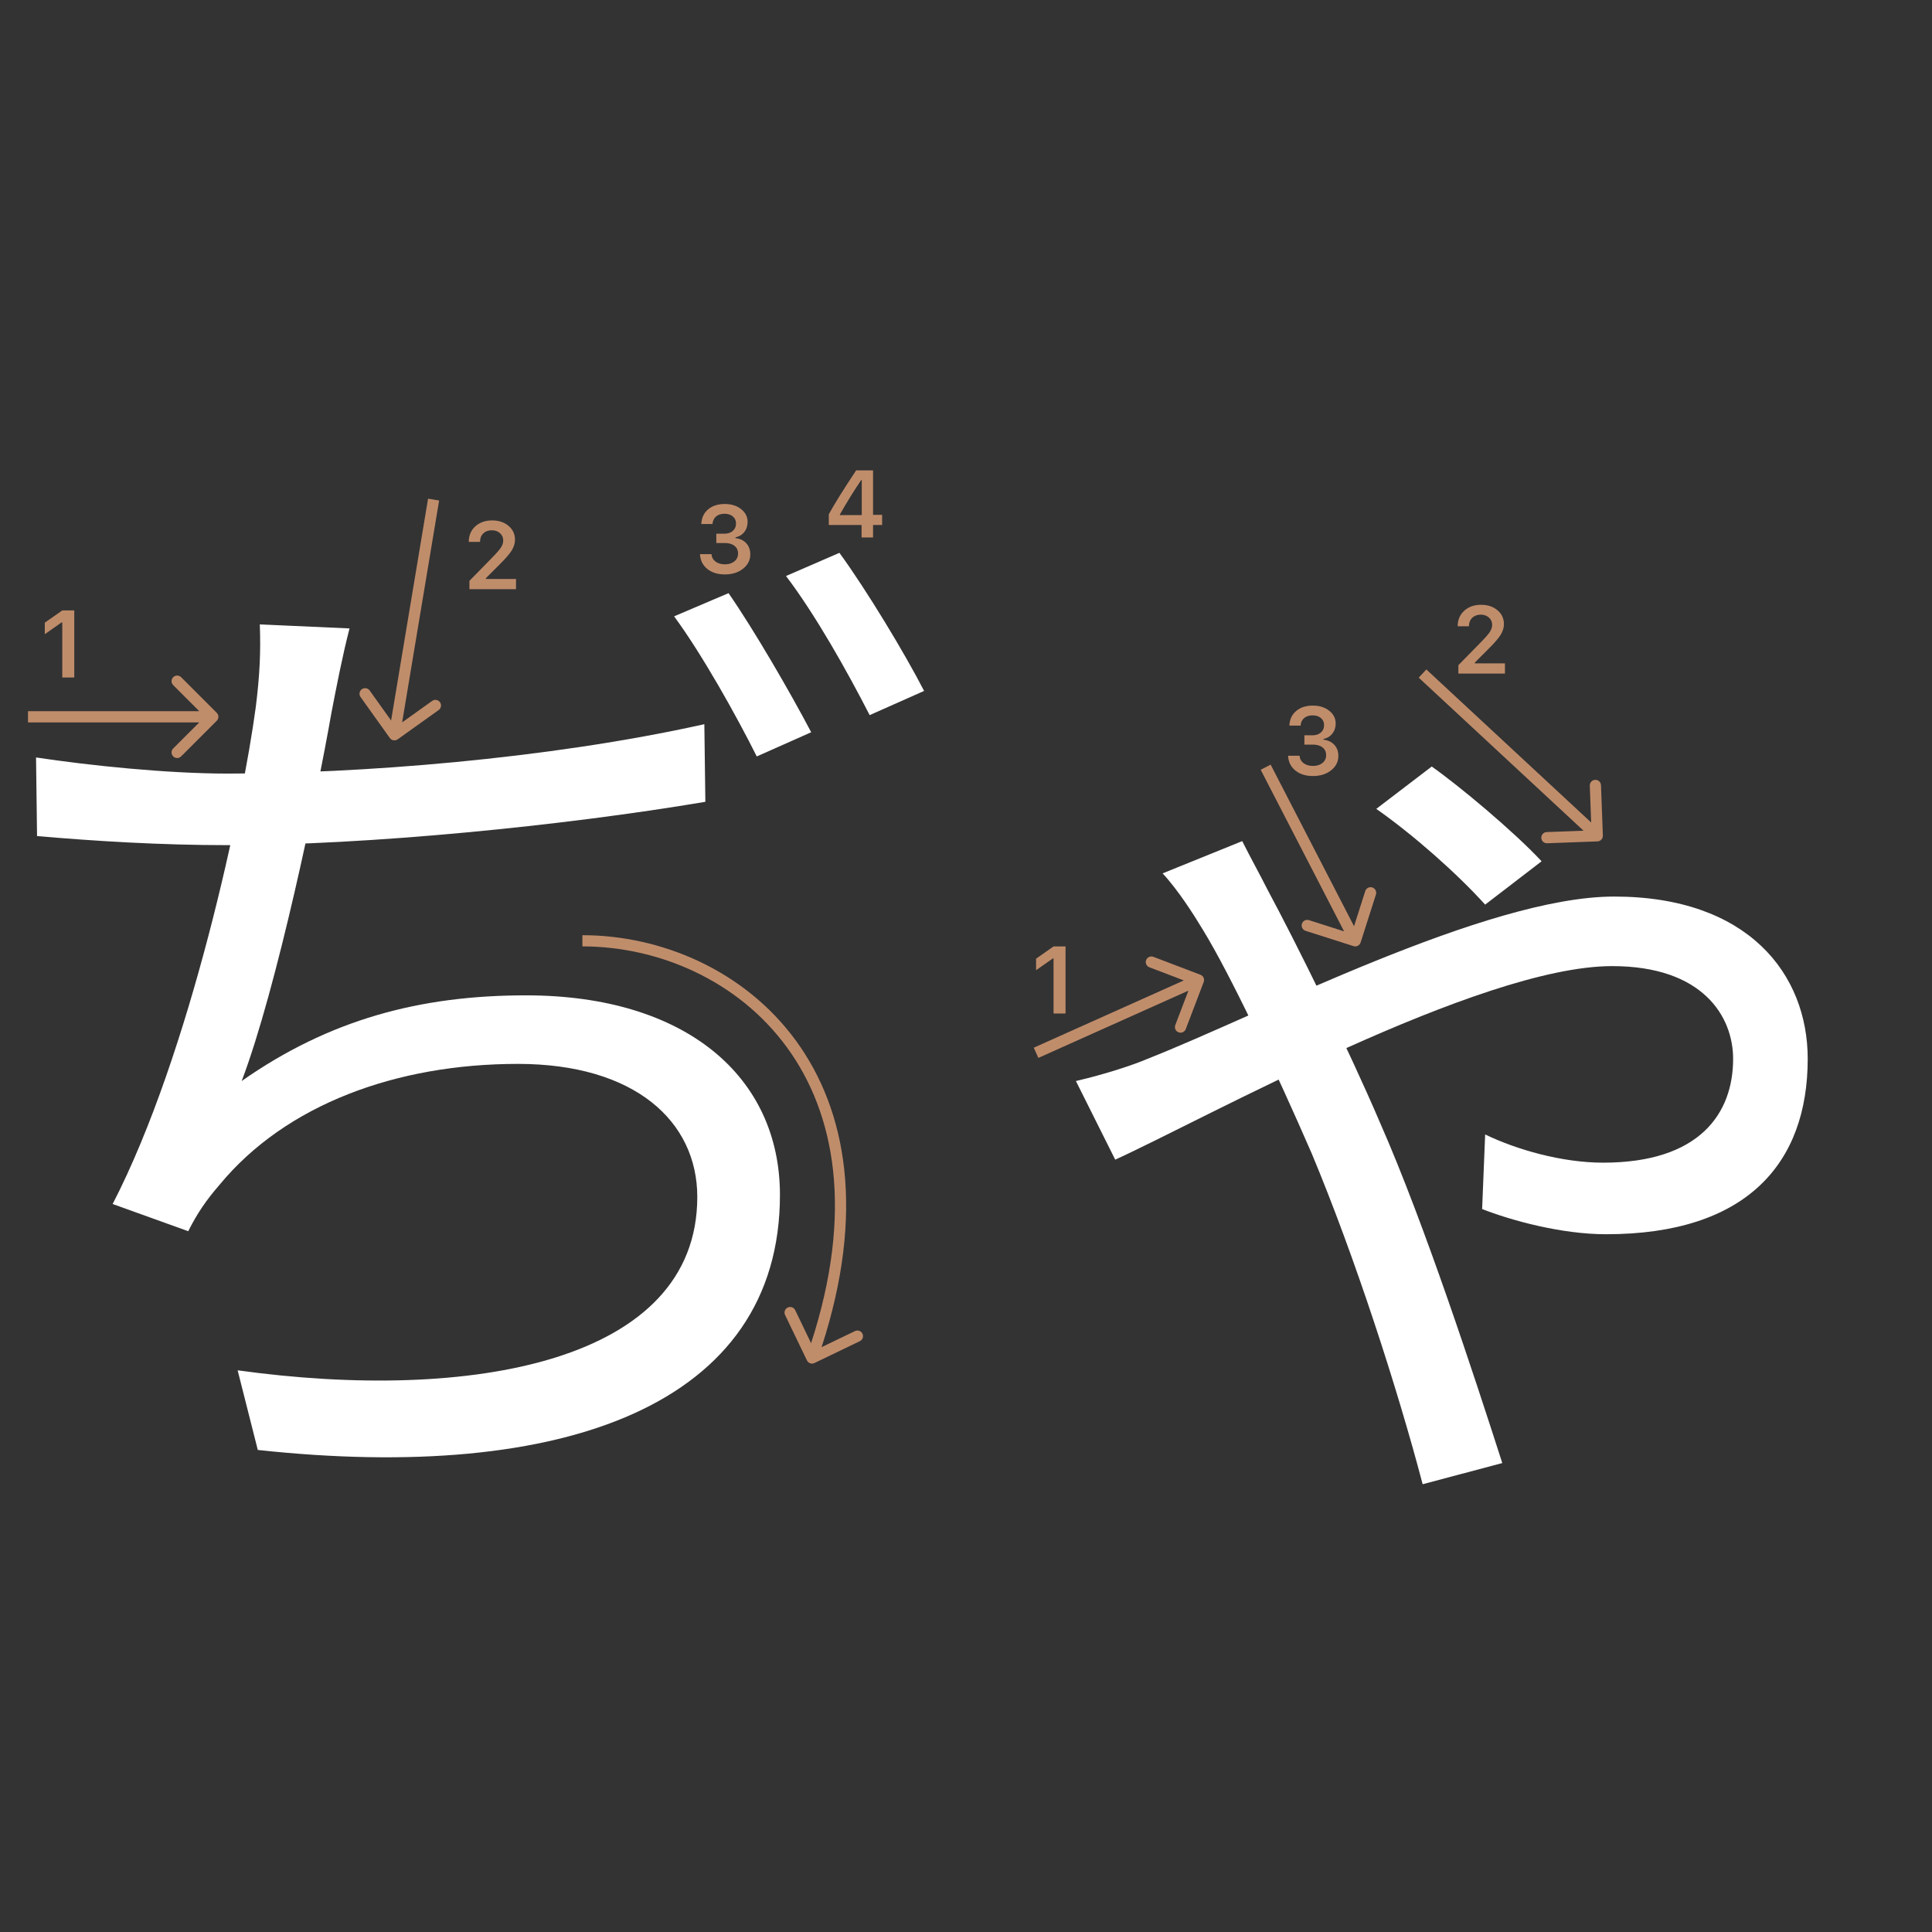 <svg width="345" height="345" viewBox="0 0 345 345" fill="none" xmlns="http://www.w3.org/2000/svg">
<rect x="0" y="0" width="345" height="345" fill="#333333" stroke="none"/>
<path d="M265.206 161.54C260.166 155.96 252.426 149.12 245.766 144.44L255.666 136.88C260.526 140.3 270.246 148.4 275.286 153.8L265.206 161.54ZM221.826 150.2C223.266 153.08 225.066 156.32 226.326 158.84C231.366 168.2 240.726 187.1 246.486 200.6C254.406 218.6 263.226 245.6 268.266 261.26L254.046 265.04C249.546 247.94 241.986 224.54 234.246 206C227.586 190.7 219.666 173.96 214.806 166.04C213.186 163.34 210.306 158.84 207.606 155.96L221.826 150.2ZM192.126 193.04C197.526 191.78 202.386 190.16 204.906 189.08C225.066 181.16 265.386 160.1 288.246 160.1C312.186 160.1 322.806 173.96 322.806 189.08C322.806 207.8 311.826 220.4 286.806 220.4C278.706 220.4 269.706 217.88 264.666 215.9L265.206 202.58C270.786 205.28 278.886 207.62 286.266 207.62C303.546 207.62 309.486 198.8 309.486 189.08C309.486 181.52 304.086 172.52 287.886 172.52C264.126 172.52 214.986 199.88 199.146 207.08L192.126 193.04Z" fill="white"/>
<path d="M62.416 112.22C61.156 117.08 60.075 122.66 59.175 127.34C56.656 141.74 49.456 176.48 43.156 193.04C58.816 182.06 75.016 177.74 93.915 177.74C122.536 177.74 139.276 192.32 139.276 213.38C139.276 250.82 100.756 264.86 46.035 258.92L42.435 244.7C84.016 250.46 124.516 243.26 124.516 213.74C124.516 200.24 113.356 189.98 92.476 189.98C70.876 189.98 51.075 197.18 39.196 211.58C36.855 214.28 35.236 216.62 33.615 219.86L20.116 215C33.975 188.18 43.336 143.72 45.675 126.26C46.395 120.5 46.575 116.36 46.395 111.5L62.416 112.22ZM6.436 135.26C15.976 136.7 29.835 138.14 40.636 138.14C63.676 138.14 97.516 135.62 125.776 129.32L125.956 143.18C100.396 147.5 65.475 150.92 40.816 150.92C28.576 150.92 17.055 150.2 6.616 149.3L6.436 135.26ZM130.096 105.92C134.596 112.4 141.076 123.56 144.856 130.76L135.136 135.08C131.536 127.88 125.416 116.9 120.376 110.06L130.096 105.92ZM149.896 98.72C154.756 105.38 161.596 116.72 165.016 123.38L155.296 127.7C151.336 119.96 145.576 109.7 140.356 102.86L149.896 98.72Z" fill="white"/>
<path d="M188.134 180.978V171.158H187.993L185.013 173.25V171.191L188.142 169H190.275V180.978H188.134Z" fill="#C08D6B"/>
<path d="M260.307 111.802C260.307 110.684 260.694 109.771 261.469 109.062C262.249 108.354 263.253 108 264.482 108C265.666 108 266.64 108.324 267.404 108.971C268.173 109.619 268.558 110.443 268.558 111.445C268.558 112.087 268.364 112.723 267.977 113.354C267.589 113.979 266.886 114.796 265.868 115.803L263.361 118.318V118.459H268.74V120.277H260.423V118.791L264.416 114.707C265.235 113.877 265.78 113.254 266.051 112.839C266.322 112.419 266.458 111.998 266.458 111.578C266.458 111.052 266.264 110.618 265.876 110.274C265.495 109.931 265.008 109.76 264.416 109.76C263.79 109.76 263.284 109.948 262.896 110.324C262.509 110.701 262.315 111.193 262.315 111.802V111.835H260.307V111.802Z" fill="#C08D6B"/>
<path d="M232.926 132.964V131.304H234.387C234.996 131.304 235.491 131.138 235.873 130.806C236.255 130.469 236.446 130.031 236.446 129.495C236.446 128.963 236.258 128.54 235.881 128.225C235.511 127.904 235.013 127.743 234.387 127.743C233.767 127.743 233.264 127.906 232.876 128.233C232.495 128.559 232.284 129.005 232.246 129.569H230.245C230.3 128.468 230.704 127.599 231.457 126.963C232.21 126.321 233.208 126 234.454 126C235.616 126 236.581 126.304 237.351 126.913C238.125 127.516 238.513 128.277 238.513 129.196C238.513 129.899 238.316 130.499 237.923 130.997C237.536 131.495 237.01 131.813 236.346 131.952V132.093C237.165 132.187 237.81 132.494 238.28 133.014C238.756 133.534 238.994 134.193 238.994 134.99C238.994 136.019 238.562 136.874 237.699 137.555C236.841 138.235 235.762 138.576 234.462 138.576C233.173 138.576 232.121 138.246 231.308 137.588C230.5 136.929 230.068 136.052 230.013 134.957H232.063C232.107 135.51 232.348 135.953 232.785 136.285C233.222 136.611 233.787 136.774 234.479 136.774C235.165 136.774 235.724 136.597 236.155 136.243C236.592 135.883 236.811 135.421 236.811 134.857C236.811 134.27 236.598 133.808 236.172 133.471C235.746 133.133 235.165 132.964 234.429 132.964H232.926Z" fill="#C08D6B"/>
<path d="M127.914 96.964V95.304H129.375C129.983 95.304 130.479 95.138 130.86 94.806C131.242 94.469 131.433 94.031 131.433 93.495C131.433 92.963 131.245 92.54 130.869 92.225C130.498 91.904 130 91.743 129.375 91.743C128.755 91.743 128.251 91.906 127.864 92.233C127.482 92.559 127.272 93.005 127.233 93.569H125.232C125.288 92.468 125.692 91.599 126.444 90.963C127.197 90.321 128.196 90 129.441 90C130.603 90 131.569 90.304 132.338 90.913C133.113 91.516 133.5 92.277 133.5 93.196C133.5 93.899 133.304 94.499 132.911 94.997C132.523 95.495 131.998 95.813 131.333 95.952V96.093C132.153 96.187 132.797 96.494 133.268 97.014C133.743 97.534 133.981 98.193 133.981 98.99C133.981 100.019 133.55 100.874 132.687 101.555C131.829 102.235 130.75 102.576 129.449 102.576C128.16 102.576 127.108 102.246 126.295 101.588C125.487 100.929 125.055 100.052 125 98.957H127.05C127.095 99.51 127.335 99.953 127.772 100.285C128.21 100.611 128.774 100.774 129.466 100.774C130.152 100.774 130.711 100.597 131.143 100.243C131.58 99.883 131.798 99.421 131.798 98.857C131.798 98.27 131.585 97.808 131.159 97.471C130.733 97.133 130.152 96.964 129.416 96.964H127.914Z" fill="#C08D6B"/>
<path fill-rule="evenodd" clip-rule="evenodd" d="M285.892 140.219L286.225 149.213C286.246 149.764 285.815 150.228 285.263 150.249L276.269 150.582C275.717 150.603 275.253 150.172 275.233 149.62C275.212 149.068 275.643 148.604 276.195 148.584L282.776 148.34L253.343 121.01L254.704 119.544L284.137 146.874L283.893 140.293C283.873 139.741 284.304 139.277 284.856 139.256C285.408 139.236 285.872 139.667 285.892 140.219Z" fill="#C08D6B"/>
<path fill-rule="evenodd" clip-rule="evenodd" d="M205.958 170.862L214.368 174.065C214.884 174.262 215.143 174.84 214.947 175.356L211.743 183.766C211.546 184.282 210.968 184.541 210.452 184.345C209.936 184.148 209.677 183.57 209.874 183.054L212.218 176.9L185.421 188.912L184.603 187.087L211.4 175.075L205.246 172.73C204.73 172.534 204.471 171.956 204.667 171.44C204.864 170.924 205.442 170.665 205.958 170.862Z" fill="#C08D6B"/>
<path fill-rule="evenodd" clip-rule="evenodd" d="M245.702 159.731L242.966 168.305C242.798 168.831 242.235 169.121 241.709 168.953L233.135 166.217C232.609 166.049 232.318 165.486 232.486 164.96C232.654 164.434 233.217 164.144 233.743 164.311L240.017 166.314L225.124 137.459L226.901 136.542L241.794 165.397L243.797 159.123C243.964 158.596 244.527 158.306 245.053 158.474C245.579 158.642 245.87 159.204 245.702 159.731Z" fill="#C08D6B"/>
<path d="M11.121 120.977V111.157H10.98L8 113.249V111.19L11.129 108.999H13.263V120.977H11.121Z" fill="#C08D6B"/>
<path d="M83.712 96.734C83.712 95.617 84.099 94.704 84.874 93.995C85.654 93.287 86.659 92.933 87.887 92.933C89.072 92.933 90.045 93.256 90.809 93.904C91.578 94.551 91.963 95.376 91.963 96.377C91.963 97.019 91.769 97.656 91.382 98.287C90.995 98.912 90.292 99.728 89.273 100.735L86.767 103.25V103.392H92.145V105.209H83.828V103.724L87.821 99.64C88.64 98.81 89.185 98.187 89.456 97.772C89.727 97.351 89.863 96.931 89.863 96.51C89.863 95.984 89.669 95.55 89.282 95.207C88.9 94.864 88.413 94.692 87.821 94.692C87.195 94.692 86.689 94.88 86.302 95.257C85.914 95.633 85.721 96.126 85.721 96.734V96.768H83.712V96.734Z" fill="#C08D6B"/>
<path fill-rule="evenodd" clip-rule="evenodd" d="M78.334 126.793L71.01 132.024C70.56 132.345 69.936 132.241 69.615 131.792L64.384 124.468C64.063 124.018 64.167 123.394 64.616 123.073C65.066 122.752 65.69 122.856 66.011 123.305L69.839 128.665L76.442 89.046L78.415 89.375L71.812 128.993L77.171 125.165C77.62 124.844 78.245 124.948 78.566 125.398C78.887 125.847 78.783 126.472 78.334 126.793Z" fill="#C08D6B"/>
<path fill-rule="evenodd" clip-rule="evenodd" d="M145.434 243.4C144.936 243.639 144.339 243.43 144.099 242.933L140.195 234.824C139.955 234.326 140.164 233.728 140.662 233.489C141.16 233.249 141.757 233.458 141.997 233.956L144.837 239.855C152.507 216.259 149.054 198.758 140.566 187.087C131.779 175.004 117.474 168.999 104 168.999L104 166.999C118.026 166.999 132.971 173.243 142.184 185.911C151.143 198.229 154.568 216.46 146.709 240.566L152.675 237.693C153.173 237.454 153.771 237.663 154.01 238.161C154.25 238.658 154.041 239.256 153.543 239.495L145.434 243.4Z" fill="#C08D6B"/>
<path fill-rule="evenodd" clip-rule="evenodd" d="M32.343 120.928L38.707 127.292C39.098 127.682 39.098 128.315 38.707 128.706L32.343 135.07C31.953 135.46 31.32 135.46 30.929 135.07C30.538 134.679 30.538 134.046 30.929 133.656L35.586 128.999H5V126.999H35.586L30.929 122.342C30.538 121.951 30.538 121.318 30.929 120.928C31.32 120.537 31.953 120.537 32.343 120.928Z" fill="#C08D6B"/>
<path d="M153.852 95.978V93.745H148V91.836C148.974 90.043 150.601 87.431 152.881 84H155.902V91.936H157.521V93.745H155.902V95.978H153.852ZM149.984 91.861V91.985H153.885V85.743H153.769C152.474 87.658 151.212 89.697 149.984 91.861Z" fill="#C08D6B"/>
</svg>
